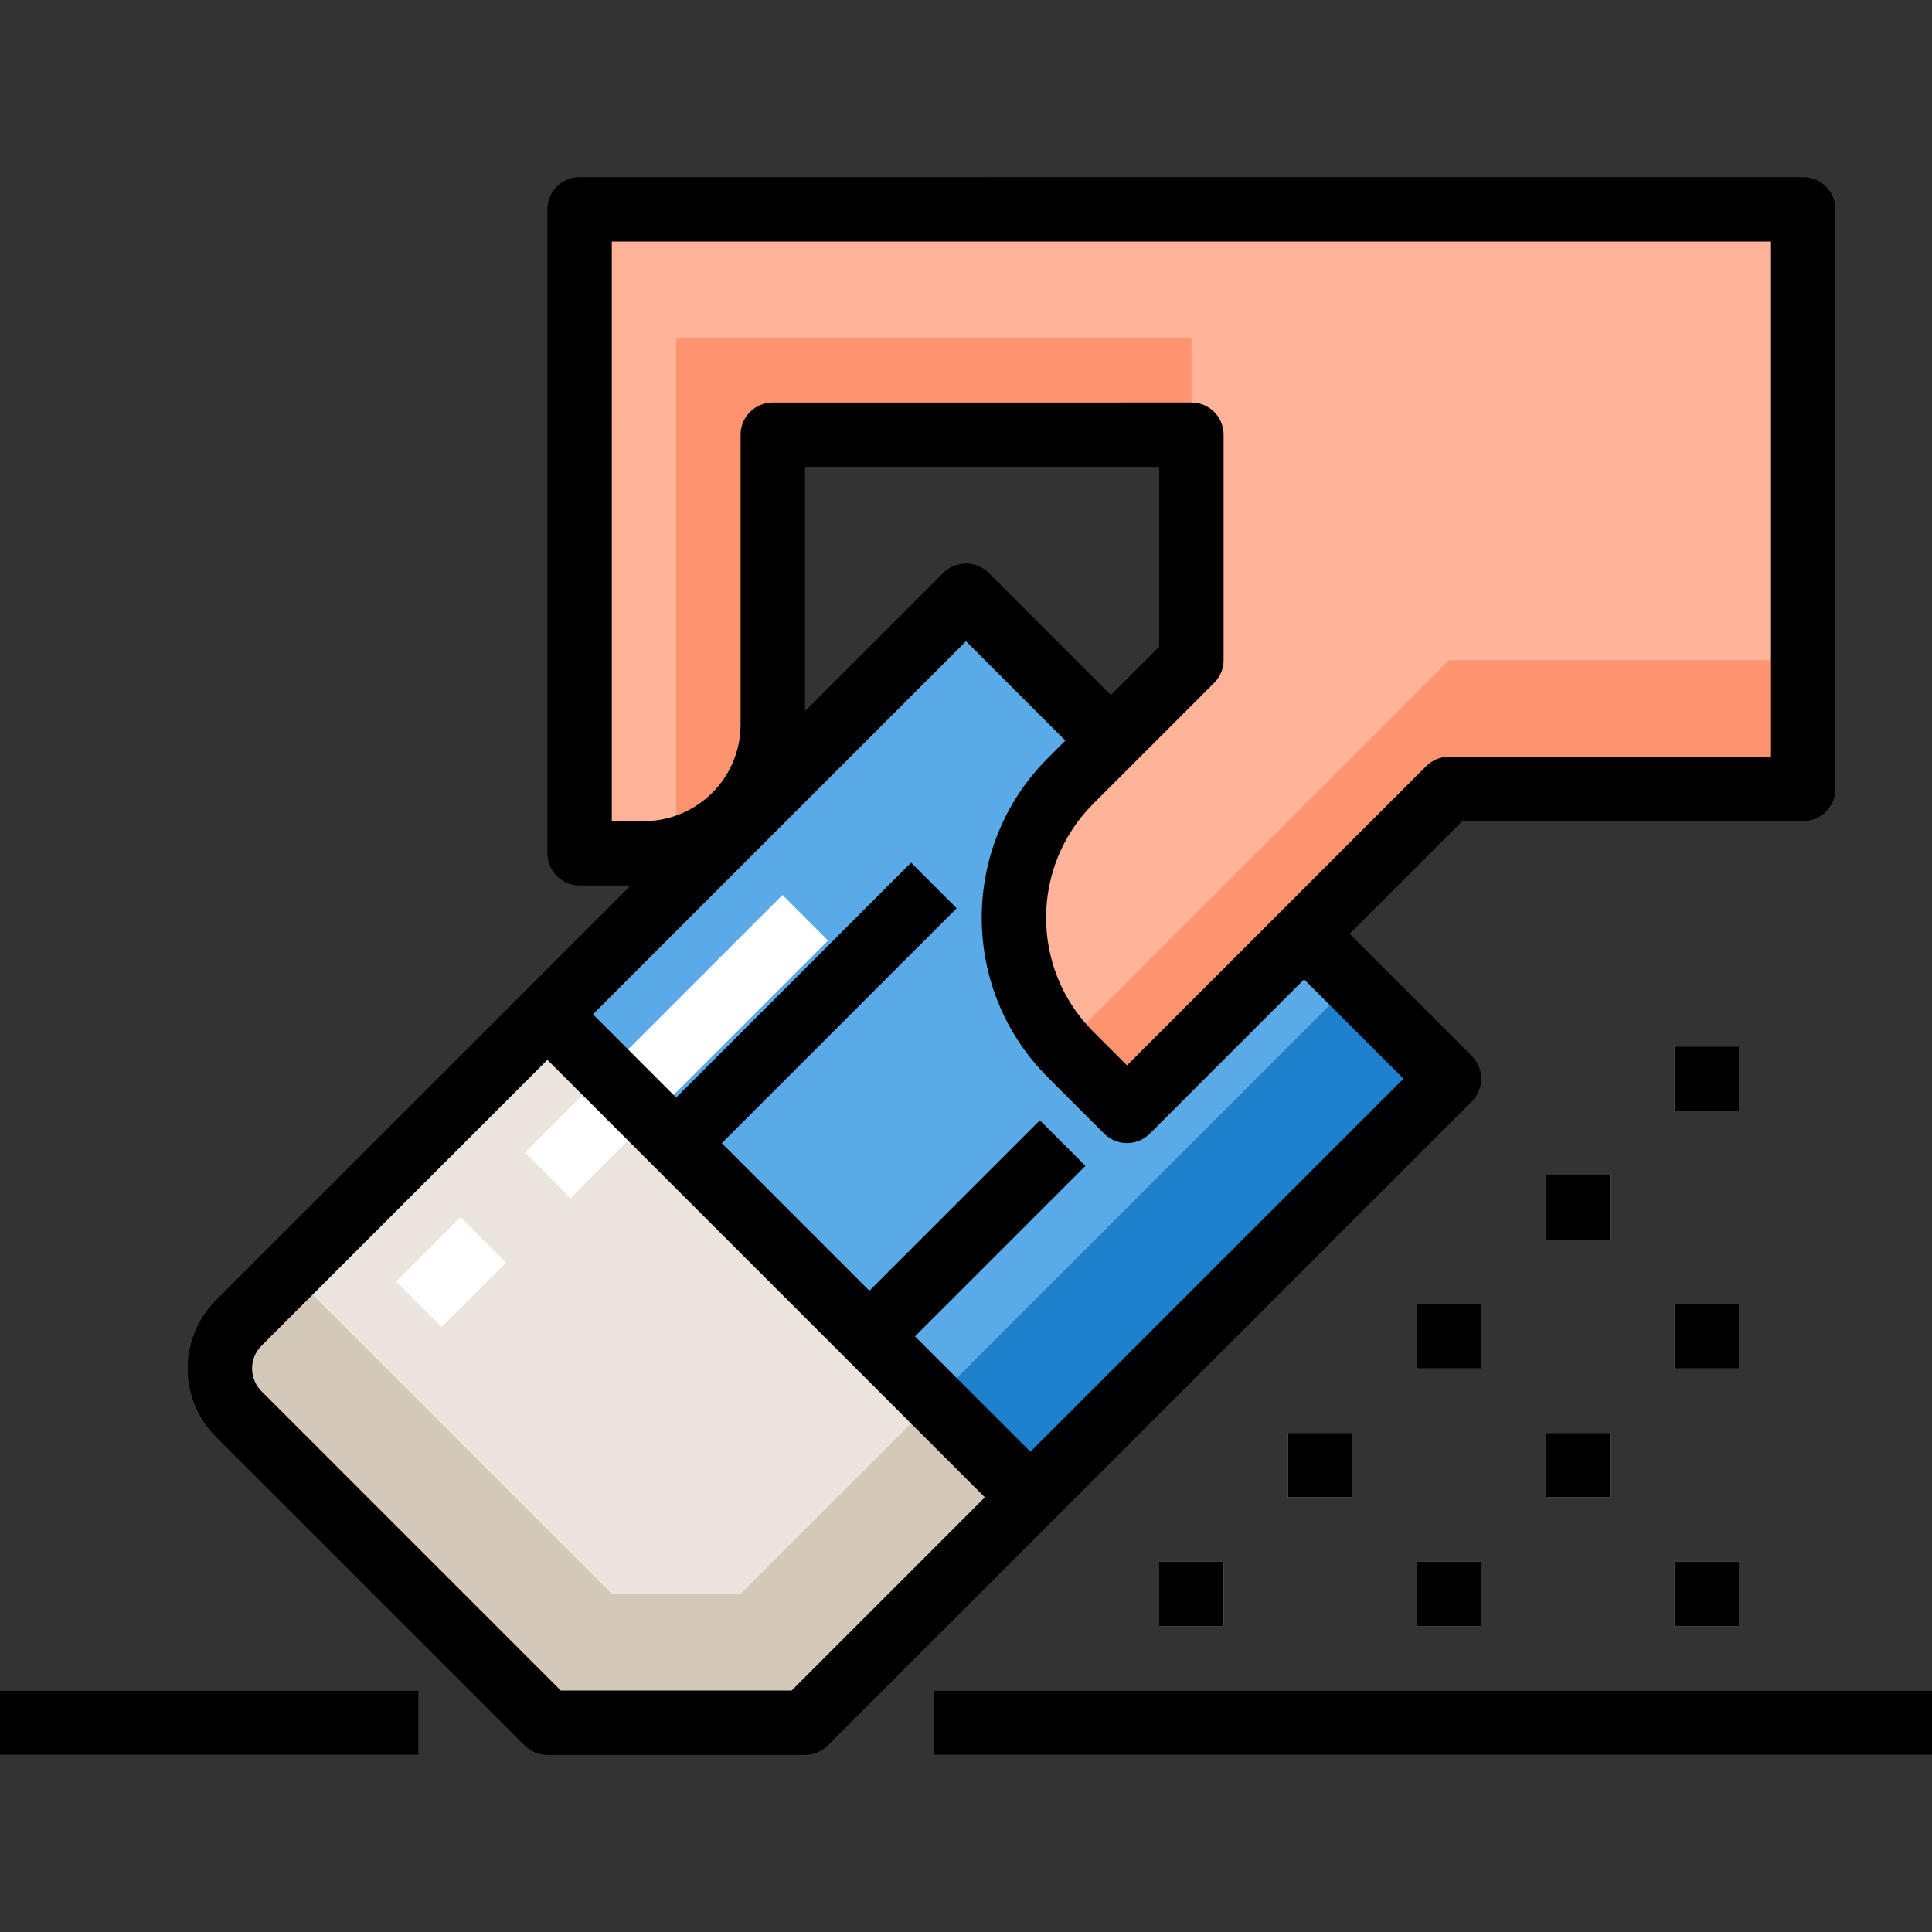 <?xml version="1.0" encoding="iso-8859-1"?>
<!-- Generator: Adobe Illustrator 19.0.0, SVG Export Plug-In . SVG Version: 6.00 Build 0)  -->
<svg version="1.1" id="Capa_1" xmlns="http://www.w3.org/2000/svg" xmlns:xlink="http://www.w3.org/1999/xlink" x="0px" y="0px"
	 viewBox="0 0 480 480" style="enable-background:new 0 0 480 480;" xml:space="preserve">
<rect x="0" y="0" width="480" height="480" fill="#333333" stroke="none"/>
<path style="fill:#EBE5DD;" d="M59.314,351.314L136,428h64l56-56L136,252l-76.686,76.686
	C53.065,334.935,53.065,345.065,59.314,351.314z"/>
<polyline style="fill:#5AAAE7;" points="280,188 240,148 136,252 256,372 360,268 320,228 "/>
<g>
	<rect x="232" y="420" style="fill:#A38563;" width="248" height="16"/>
	<rect y="420" style="fill:#A38563;" width="104" height="16"/>
</g>
<path style="fill:#FFB398;" d="M192,180v-72h104v56l-30.059,30.059c-18.745,18.745-18.745,49.137,0,67.882L280,276l80-80l0,0h88V52
	H144v160h16C177.673,212,192,197.673,192,180z"/>
<g>
	
		<rect x="206.057" y="300.003" transform="matrix(-0.707 0.707 -0.707 -0.707 627.492 356.09)" style="fill:#1E81CE;" width="67.88" height="16"/>
	
		<rect x="154.773" y="243.998" transform="matrix(-0.707 0.707 -0.707 -0.707 519.662 288.745)" style="fill:#1E81CE;" width="90.512" height="16"/>
</g>
<g>
	<rect x="320" y="356" style="fill:#D4C8B8;" width="16" height="16"/>
	<rect x="352" y="324" style="fill:#D4C8B8;" width="16" height="16"/>
	<rect x="416" y="324" style="fill:#D4C8B8;" width="16" height="16"/>
	<rect x="352" y="388" style="fill:#D4C8B8;" width="16" height="16"/>
	<rect x="416" y="388" style="fill:#D4C8B8;" width="16" height="16"/>
	<rect x="288" y="388" style="fill:#D4C8B8;" width="16" height="16"/>
	<rect x="384" y="356" style="fill:#D4C8B8;" width="16" height="16"/>
	<rect x="416" y="260" style="fill:#D4C8B8;" width="16" height="16"/>
	<rect x="384" y="292" style="fill:#D4C8B8;" width="16" height="16"/>
</g>
<g>
	<path style="fill:#FE946F;" d="M168,84v24v104c13.255,0,24-10.745,24-24v-80h104V84H168z"/>
	<polygon style="fill:#FE946F;" points="280,276 264,260 360,164 448,164 448,196 360,196 	"/>
</g>
<path style="fill:#D4C8B8;" d="M72,316l80,80h32l48-48l24,24l-56,56h-64l-76.686-76.686c-6.248-6.248-6.248-16.379,0-22.627L72,316z
	"/>
<rect x="222.464" y="291.03" transform="matrix(-0.707 0.707 -0.707 -0.707 723.101 316.485)" style="fill:#1E81CE;" width="147.081" height="33.944"/>
<g>
	
		<rect x="100.707" y="307.999" transform="matrix(-0.707 0.707 -0.707 -0.707 414.673 460.234)" style="fill:#FFFFFF;" width="22.624" height="16"/>
	
		<rect x="122.763" y="252.003" transform="matrix(-0.707 0.707 -0.707 -0.707 470.676 325.045)" style="fill:#FFFFFF;" width="90.512" height="16"/>
</g>
<path d="M365.656,273.656c3.125-3.125,3.125-8.188,0-11.313L335.313,232l28-28H448c4.422,0,8-3.582,8-8V52c0-4.418-3.578-8-8-8H144
	c-4.422,0-8,3.582-8,8v160c0,4.418,3.578,8,8,8h12.688l-26.344,26.344l-76.688,76.684c-4.531,4.535-7.031,10.563-7.031,16.973
	s2.5,12.438,7.031,16.969l76.688,76.688c1.5,1.5,3.531,2.344,5.656,2.344h64c2.125,0,4.156-0.844,5.656-2.344l56-56L365.656,273.656
	z M152,60h288v128h-80c-2.125,0-4.156,0.844-5.656,2.344L280,264.688l-8.406-8.402c-15.594-15.598-15.594-40.973,0-56.57
	l30.063-30.059c1.5-1.5,2.344-3.535,2.344-5.656v-56c0-4.418-3.578-8-8-8H192c-4.422,0-8,3.582-8,8v72c0,13.234-10.766,24-24,24h-8
	V60z M200,116h88v44.688l-12.001,11.999l-30.343-30.343c-3.125-3.125-8.188-3.125-11.313,0L200,176.688V116z M240,159.313
	l24.686,24.686l-4.405,4.404c-21.828,21.836-21.828,57.359,0,79.195l14.063,14.059c1.563,1.563,3.609,2.344,5.656,2.344
	s4.094-0.781,5.656-2.344L324,243.313L348.688,268L256,360.688L227.313,332l42.344-42.344l-11.313-11.313L216,320.688L179.313,284
	l58.344-58.344l-11.313-11.313L168,272.688L147.313,252L240,159.313z M196.688,420h-57.375l-74.344-74.344c0,0,0,0,0-0.004
	c-1.516-1.508-2.344-3.516-2.344-5.652s0.828-4.145,2.344-5.656L136,263.313L244.688,372L196.688,420z"/>
<rect x="232" y="420" width="248" height="16"/>
<rect y="420" width="104" height="16"/>
<rect x="320" y="356" width="16" height="16"/>
<rect x="352" y="324" width="16" height="16"/>
<rect x="416" y="324" width="16" height="16"/>
<rect x="352" y="388" width="16" height="16"/>
<rect x="416" y="388" width="16" height="16"/>
<rect x="288" y="388" width="16" height="16"/>
<rect x="384" y="356" width="16" height="16"/>
<rect x="416" y="260" width="16" height="16"/>
<rect x="384" y="292" width="16" height="16"/>
<g>
</g>
<g>
</g>
<g>
</g>
<g>
</g>
<g>
</g>
<g>
</g>
<g>
</g>
<g>
</g>
<g>
</g>
<g>
</g>
<g>
</g>
<g>
</g>
<g>
</g>
<g>
</g>
<g>
</g>
</svg>
